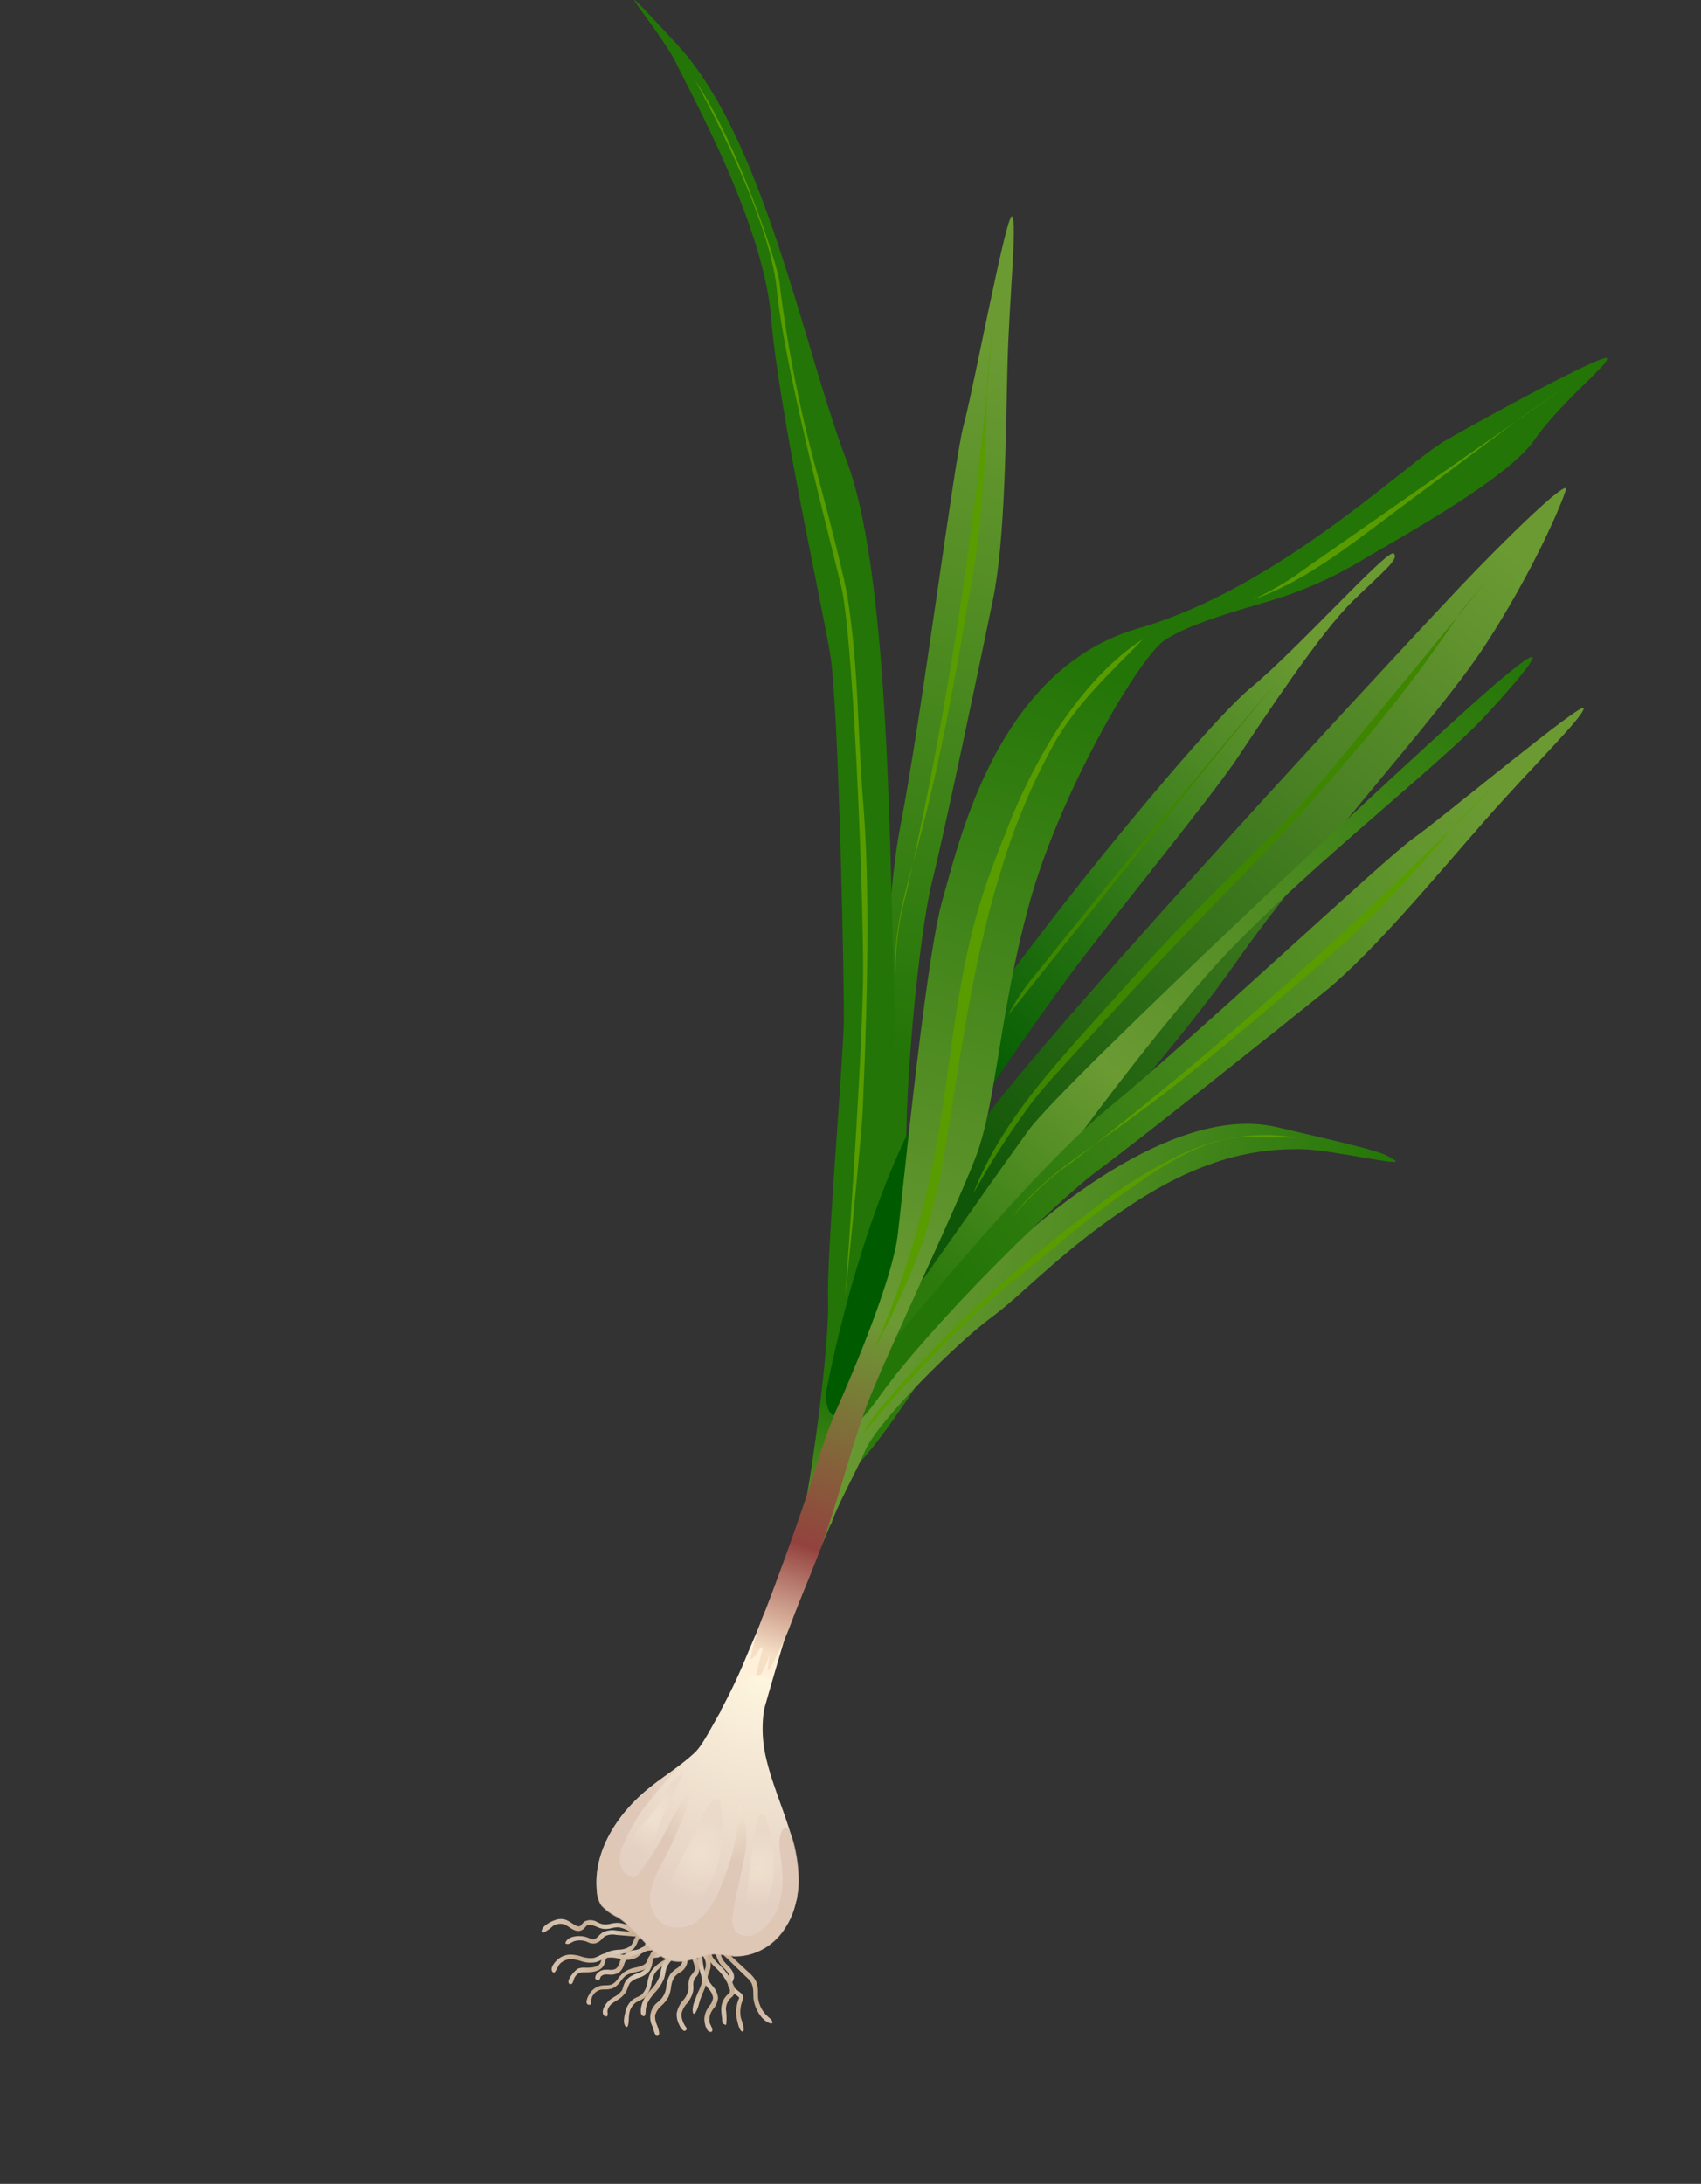<svg width="261" height="335" fill="none" xmlns="http://www.w3.org/2000/svg"><rect width="100%" height="100%" fill="#333333" stroke="none"/><path d="M135.485 182.367s-.624-38.779 2.664-55.626c3.288-16.848 8.302-56.513 9.713-61.538 1.411-5.025 6.669-33.154 7.448-31.99.778 1.162-.445 12.17-.723 22.858-.278 10.69-.322 26.63-2.231 35.927-1.909 9.298-7.565 36.228-9.395 43.492-1.831 7.264-4.72 34.121-3.728 47.713.991 13.592-3.748-.836-3.748-.836z" fill="url(#paint0_linear_1552_6070)"/><path d="M152.34 49.677a620.115 620.115 0 01-13.263 87.259 45.106 45.106 0 00-1.666 12.588c-.414-6.866 1.722-13.515 3.514-20.185 3.416-12.666 5.677-25.624 7.888-38.557.403-2.273.797-4.563 1.12-6.85a208.315 208.315 0 001.492-24.89l.915-9.365z" fill="#589C00"/><path d="M83.444 296.446c-.14.035-.237.03-.29-.102a.335.335 0 01-.008-.299c.243-.692 1.268-1.235 1.929-1.469a2.496 2.496 0 011.814-.055c.302.133.59.296.86.486.59.376.965.593 1.258.442.105-.084.2-.178.283-.282.12-.157.26-.297.416-.419a2.003 2.003 0 012 .137c.265.129.543.227.83.292.399.05.804.019 1.19-.09.381-.087.771-.13 1.162-.129.603.059 1.19.232 1.729.508.53.306 1.137.45 1.747.416l.212-.038c.209-.065.428-.088.646-.07.298.057.578.189.811.384l.177.062a2.337 2.337 0 003.014-.537l.579.443a3.065 3.065 0 01-3.953.716l-.214-.075a1.187 1.187 0 00-.49-.257c-.135.001-.27.021-.4.057l-.242.042a3.749 3.749 0 01-2.155-.46 4.565 4.565 0 00-1.46-.513 5.058 5.058 0 00-.988.119 3.562 3.562 0 01-1.452.112 4.719 4.719 0 01-.993-.349c-.617-.217-1.02-.358-1.342-.203-.104.083-.2.178-.283.282a2.068 2.068 0 01-.462.43c-.724.452-1.412-.001-2.046-.408a4.979 4.979 0 00-.732-.412 2.013 2.013 0 00-1.753.246 7.533 7.533 0 01-1.394.993z" fill="url(#paint1_radial_1552_6070)"/><path d="M90.068 307.357a.816.816 0 01-.08-.255 2.55 2.55 0 01.379-1.08 2.664 2.664 0 011.827-1.42c.255-.044.513-.066.772-.068.306.011.612-.03.904-.12.402-.217.74-.538.976-.928a5.63 5.63 0 01.84-.905 4.816 4.816 0 011.838-.767c.787-.189 1.456-.364 1.74-.928a2.54 2.54 0 00.105-.302 1.334 1.334 0 011.259-.97l.195-.03c.655-.137.979-1.181 1.234-2.066a4.271 4.271 0 00-.264.388 3.34 3.34 0 01-.773.914 2.658 2.658 0 01-1.338.391 2.95 2.95 0 00-.918.2 2.88 2.88 0 00-.513.414 3 3 0 01-.52.438 3.544 3.544 0 01-2.765.187 4.797 4.797 0 00-1.908-.12 4.145 4.145 0 00-.79.316 4.207 4.207 0 01-.962.368 4.676 4.676 0 01-2.257-.213 5.055 5.055 0 00-1.589-.262 2.368 2.368 0 00-1.593.754c-.201.211-.632 1.317-.85 1.296a.248.248 0 01-.19-.066c-.556-.548.268-1.487.654-1.86a3.034 3.034 0 011.914-.824 5.638 5.638 0 011.809.282 4.24 4.24 0 001.914.22c.278-.085.547-.193.806-.324a3.852 3.852 0 013.158-.303c.73.262 1.532.23 2.236-.09.154-.099.294-.215.42-.347a2.451 2.451 0 011.837-.767c.35-.002.695-.095.999-.27.232-.209.429-.455.581-.728.332-.505.743-1.151 1.491-1.029l.434.053-.146.415-.225.641c-.312 1.09-.692 2.454-1.805 2.684l-.253.038a.638.638 0 00-.692.562l-.132.377c-.473.823-1.366 1.031-2.22 1.254a4.265 4.265 0 00-1.612.563c-.263.23-.5.488-.708.768a3.21 3.21 0 01-1.266 1.151 3.45 3.45 0 01-1.166.184 5.044 5.044 0 00-.65.04 1.887 1.887 0 00-1.224.869 1.53 1.53 0 00-.255.729c-.067.189.094.457-.078.622a.382.382 0 01-.308.095.396.396 0 01-.273-.171z" fill="url(#paint2_radial_1552_6070)"/><path d="M95.93 310.742c-.368-.524-.099-1.531.024-2.081a3.193 3.193 0 011.241-2.006c.2-.127.408-.238.625-.332.215-.09.42-.202.613-.335a3.276 3.276 0 00.906-1.898 5.318 5.318 0 01.627-1.785 5.66 5.66 0 011.753-1.531 3.677 3.677 0 001.669-1.616c.084-.281.138-.569.161-.861.03-.408.128-.808.289-1.184.016-.065.038-.128.066-.189l.614.385a1.026 1.026 0 00-.031.088c-.155.44.102 1.039.416 1.671a2.242 2.242 0 01.56 1.934 2.247 2.247 0 01-1.21 1.608 3.16 3.16 0 00-.731.633 3.377 3.377 0 00-.552 1.571 5.203 5.203 0 01-.412 1.535 5.313 5.313 0 01-1.032 1.29 3.123 3.123 0 00-1.006 1.496 3.217 3.217 0 00.301 1.518c.1.318.461 1.221.25 1.5-.521.72-.867-1.152-.953-1.309a2.93 2.93 0 01.907-3.79 3.42 3.42 0 001.223-2.395 3.992 3.992 0 01.671-1.91c.255-.292.545-.55.863-.77.37-.209.671-.52.866-.896.163-.465-.134-1.106-.436-1.735l-.11-.25-.093.264a4.411 4.411 0 01-1.949 1.97 4.914 4.914 0 00-1.547 1.306 5.347 5.347 0 00-.552 1.571 3.82 3.82 0 01-1.157 2.29 3.244 3.244 0 01-.74.418 4.106 4.106 0 00-.523.282 2.574 2.574 0 00-.998 1.796c-.089.252-.006 1.947-.38 1.928a.228.228 0 01-.126-.044.498.498 0 01-.108-.137z" fill="url(#paint3_radial_1552_6070)"/><path d="M104.856 311.476a1.899 1.899 0 01-.587-.785 3.54 3.54 0 01-.439-1.849c.14-.733.473-1.415.963-1.977.398-.446.682-.98.83-1.558.037-.224.051-.451.04-.678a2.76 2.76 0 01.203-1.341c.105-.175.225-.34.357-.496a2.92 2.92 0 00.267-.358c.266-.514.015-1.166-.253-1.853a2.906 2.906 0 01-.202-2.443l.404-.748.253.809c.171.291.437.514.753.631.38.18.713.447.97.779a2.831 2.831 0 01.561 2.427c-.05.181-.112.357-.186.528-.079.17-.141.346-.185.528-.092.504.267.969.689 1.499.502.505.813 1.168.881 1.876a2.879 2.879 0 01-.688 1.637c-.156.197-.292.41-.406.634a2.66 2.66 0 00-.196 1.484c.074.393.504.897.405 1.3a.253.253 0 01-.31.159c-.593-.081-.785-1.066-.87-1.547a3.007 3.007 0 01.297-1.732c.134-.254.286-.498.455-.73.302-.341.495-.765.554-1.217a2.452 2.452 0 00-.732-1.415c-.459-.584-.971-1.259-.823-2.082.046-.255.133-.501.256-.729l.145-.415a2.17 2.17 0 00-.439-1.806 2.155 2.155 0 00-.717-.534 3.36 3.36 0 01-.534-.329c.062.414.182.817.356 1.198a2.958 2.958 0 01.214 2.447 2.364 2.364 0 01-.353.484 2.157 2.157 0 00-.259.375 1.99 1.99 0 00-.142 1.009 3.78 3.78 0 01-.047.816 4.403 4.403 0 01-.952 1.868 3.532 3.532 0 00-.84 1.626 3.47 3.47 0 00.715 1.987.46.46 0 01.053.414c-.159.17-.311.202-.461.107z" fill="url(#paint4_radial_1552_6070)"/><path d="M113.913 311.635c-.542-.106-.79-1.774-.89-2.092a5.472 5.472 0 01.306-2.843.873.873 0 00.088-.251.435.435 0 00-.161-.184 4.392 4.392 0 00-.408-.327c-.533-.413-1.108-.869-1.155-1.662.013-.203.05-.403.111-.597.046-.11.086-.224.119-.339.05-.505-.356-.916-.821-1.404a6.322 6.322 0 01-.749-.884 5.338 5.338 0 01-.527-1.357c-.204-.665-.368-1.245-.874-1.535l-2.121-1.282 2.393.629a.705.705 0 00.439-.044.785.785 0 011.006.354c.131.208.233.434.302.67l.145.39c.206.359.479.676.804.932l3.079 2.86c.401.338.736.748.988 1.209.244.59.353 1.226.321 1.863 0 .24.005.468.018.712a4.512 4.512 0 001.004 2.372c.271.308.568.592.889.849.258.231.555.872-.082.677-1.434-.504-2.395-2.436-2.524-3.837l-.026-.772a3.755 3.755 0 00-.263-1.504 3.789 3.789 0 00-.849-1.004l-2.981-2.897a4.061 4.061 0 01-1.002-1.17 4.435 4.435 0 01-.174-.471 1.805 1.805 0 00-.219-.501l-.089-.031-.062-.022c.254.417.437.873.543 1.349.107.41.262.806.462 1.179.194.278.416.536.663.769.506.531 1.087 1.13 1.002 1.975-.04.156-.093.307-.159.453-.065.117-.11.245-.133.377-.006.421.414.753.873 1.097l.441.353c.201.151.341.37.391.617.025.205-.014.414-.111.597a4.765 4.765 0 00-.259 2.507c.054.329.724 1.962.346 2.154a.326.326 0 01-.094.066z" fill="url(#paint5_radial_1552_6070)"/><path d="M87.236 304.074c-.121-.621 1.126-1.962 1.504-2.111.357-.11.73-.151 1.102-.122.915.011 1.915-.061 2.276-.725.06-.13.107-.264.141-.403.052-.188.117-.373.194-.553.507-.881 1.534-.986 2.429-1.081a3.137 3.137 0 001.89-.593 3.45 3.45 0 00.459-.785c.165-.488.482-.911.904-1.207.41-.207.866-.3 1.324-.27.519-.029.852-.053 1.046-.282.072-.139.124-.287.154-.44a1.232 1.232 0 01.861-.883l.107.701c-.088-.031-.18.191-.302.458a2.437 2.437 0 01-.321.594 1.912 1.912 0 01-1.602.538 2.083 2.083 0 00-.977.166 1.93 1.93 0 00-.625.895 3.64 3.64 0 01-.585.981 3.57 3.57 0 01-2.331.805c-.836.088-1.559.173-1.888.749a2.517 2.517 0 00-.15.427 2.663 2.663 0 01-.186.528c-.546.994-1.796 1.092-2.909 1.083a2.649 2.649 0 00-.836.087 1.686 1.686 0 00-.859.997c-.093.264-.194.836-.623.728a.336.336 0 01-.198-.282z" fill="url(#paint6_radial_1552_6070)"/><path d="M92.807 309.292c-.846-.65.197-2.091.795-2.545.209-.152.426-.288.647-.436a3.55 3.55 0 001.184-.996 5.43 5.43 0 00.225-.641c.097-.328.244-.638.436-.92a3.37 3.37 0 011.622-.998c.5-.132.954-.397 1.315-.767.223-.348.362-.744.406-1.156.08-.412.22-.81.415-1.181.209-.344.462-.659.753-.936a2.672 2.672 0 00.794-1.218 1.51 1.51 0 01.23-.653.884.884 0 01.756-.384.63.63 0 01.318.1c.096.06.173.145.225.246l-.65.322.075.026c.013.005-.075-.026-.119.057a1.086 1.086 0 00-.132.378l-.097.276a3.22 3.22 0 01-.902 1.321 3.458 3.458 0 00-.636.765c-.16.314-.277.648-.349.993a3.196 3.196 0 01-.512 1.458 3.51 3.51 0 01-1.622.998c-.5.132-.953.397-1.314.767-.138.225-.25.465-.336.715a3.525 3.525 0 01-.337.757c-.365.52-.848.945-1.41 1.241-.2.127-.401.255-.593.399a1.917 1.917 0 00-.755 1.062c-.083.239.13.837-.137.955a.3.3 0 01-.277-.097l-.018.092z" fill="url(#paint7_radial_1552_6070)"/><path d="M98.51 309.149c-.3-.274-.174-1.077-.11-1.379.169-.726.507-1.4.988-1.969.164-.225.348-.428.52-.636a5.95 5.95 0 001.279-1.951c.079-.248.139-.5.18-.756.068-.441.196-.872.379-1.279.167-.316.374-.608.617-.871.184-.22.351-.454.5-.699a4.13 4.13 0 00.361-1.554c.027-.347.078-.693.152-1.034a2.754 2.754 0 011.147-1.658 1.463 1.463 0 011.162-.171l-.234.666a.856.856 0 00-.617.108 2.053 2.053 0 00-.746 1.32 8.002 8.002 0 00-.145.937 4.802 4.802 0 01-.438 1.809 4.437 4.437 0 01-.582.812c-.201.231-.378.48-.53.746-.14.329-.238.674-.29 1.027a6 6 0 01-.195.836 6.382 6.382 0 01-1.421 2.197c-.172.208-.34.403-.5.616a4.164 4.164 0 00-.846 1.608c-.093.264-.014 1.407-.334 1.394a.403.403 0 01-.298-.119z" fill="url(#paint8_radial_1552_6070)"/><path d="M106.272 308.529a4.23 4.23 0 01.386-1.743 13.07 13.07 0 01.719-1.766l.035-.101c.102-.213.181-.436.234-.666a3.38 3.38 0 00-.164-1.583l-.04-.169a16.864 16.864 0 01-.479-3.063 5.58 5.58 0 01.547-3.126l.199-.325.684.466-.393.596a5.328 5.328 0 00-.282 2.372c.029.995.155 1.985.375 2.956l.052.173c.215.625.267 1.295.151 1.945a4.421 4.421 0 01-.283.805l-.035.1a13.652 13.652 0 00-.847 2.413c-.08.227-.579 1.647-.848.846a.065.065 0 00.037-.026.062.062 0 00.012-.044.065.065 0 00-.06-.06z" fill="url(#paint9_radial_1552_6070)"/><path d="M91.445 303.632a.409.409 0 01-.119-.183c.01-.231.09-.454.225-.641a1.778 1.778 0 011.334-.661l.536.004a1.87 1.87 0 001.069-.147c.29-.247.496-.58.588-.951a2.575 2.575 0 012.395-1.912c.682-.17 1.283-.312 1.484-.806.044-.102.08-.207.11-.314a1.48 1.48 0 01.406-.832 1.52 1.52 0 011.05-.295c.11.009.22.005.329-.011.668-.091 1.171-.761 1.589-2.111l.679.239c-.357 1.018-.86 2.451-2.187 2.606a3.417 3.417 0 01-.417.023.958.958 0 00-.576.108.989.989 0 00-.163.466 2.589 2.589 0 01-.15.427c-.296.842-1.183.996-1.971 1.228a2.8 2.8 0 00-1.457.646c-.2.246-.349.53-.434.836a2.477 2.477 0 01-.864 1.292 2.67 2.67 0 01-1.5.25l-.477-.012a1.132 1.132 0 00-.691.279c-.137.15-.124.352-.257.489a.414.414 0 01-.53-.017z" fill="url(#paint10_radial_1552_6070)"/><path d="M87.286 298.177a.49.49 0 01-.45-.045.184.184 0 01-.1-.036l.035-.1c.393-1.119 2.35-1.138 3.246-.837l.34.119c.241.126.51.191.781.19.284-.096.534-.274.717-.511.182-.186.38-.358.59-.513a3.404 3.404 0 012.112-.303l3.255.268a1.521 1.521 0 001.885-.821c.25-.447.632-.806 1.095-1.027l.255.682a1.717 1.717 0 00-.749.726 2.98 2.98 0 01-.883.904 2.837 2.837 0 01-1.656.209l-3.237-.276a2.67 2.67 0 00-1.665.193c-.17.121-.328.26-.47.413a2.035 2.035 0 01-1.111.711 2.062 2.062 0 01-1.173-.242 2.976 2.976 0 00-1.937-.116c-.263.064-.574.307-.88.412z" fill="url(#paint11_radial_1552_6070)"/><path d="M110.998 310.443c-.229-.236-.177-.543-.202-.876a8.498 8.498 0 01-.122-1.342 3.002 3.002 0 01.899-2.197l.128-.125a1.09 1.09 0 00.245-.253c.07-.201.096-.474-.083-.89a7.553 7.553 0 00-1.634-2.508l-.378-.373a7.186 7.186 0 01-.871-.941 2.515 2.515 0 01-.505-1.942 4.93 4.93 0 01.208-.591c.061-.134.11-.272.146-.415a1.255 1.255 0 00-.611-1.4l.352-.639a2.014 2.014 0 01.955 2.227 3.884 3.884 0 01-.185.528 3.042 3.042 0 00-.159.453 1.698 1.698 0 00.383 1.363c.235.307.501.589.792.843l.386.389a8.59 8.59 0 011.795 2.735 1.67 1.67 0 01.027 1.534c-.108.161-.24.305-.391.427l-.119.1a2.422 2.422 0 00-.668 1.699 9.58 9.58 0 01.059 2.167.22.22 0 01-.062.176.222.222 0 01-.226-.079l-.159-.07z" fill="url(#paint12_radial_1552_6070)"/><path d="M129.635 204.019s8.531-17.011 26.212-38.434c17.682-21.422 61.253-68.246 68.19-75.566 6.937-7.32 16.737-16.84 16.217-14.877-.52 1.963-5.129 12.755-12.456 23.963s-26.062 31.243-38.315 48.755c-12.253 17.511-46.847 55.387-53.211 63.572-6.365 8.185-9.304-2.758-6.637-7.413z" fill="url(#paint13_linear_1552_6070)"/><path d="M125.67 230.033s6.556-16.053 7.372-18.378c.817-2.326 5.615-16.793 6.273-21.885.657-5.092 9.731-18.016 11.759-19.323 2.027-1.307-3.718 7.166-5.108 9.798a81.41 81.41 0 00-5.517 13.778c-1.33 4.954-3.236 12.192-5.037 17.08-1.801 4.888-7.559 19.513-8.213 20.653-.655 1.139-1.739.646-1.529-1.723z" fill="url(#paint14_linear_1552_6070)"/><path d="M130.915 211.557s21.553-30.836 26.947-38.232c5.395-7.396 61.666-59.926 71.598-68.411 9.931-8.486 5.292-2.477-1.81 5.153-7.102 7.63-29.996 25.386-42.117 39.103-12.122 13.717-28.896 36.94-31.532 41.79-2.635 4.849-19.062 31.95-23.595 34.679-4.532 2.729-1.971-10.52.509-14.082z" fill="url(#paint15_linear_1552_6070)"/><path d="M132.502 219.992s5.439-47.677 4.704-68.154c-.736-20.477-.654-63.681-7.342-81.293-6.687-17.61-12.626-49.304-25.982-63.737s-2.579-2.19-.126 2.893c2.454 5.083 13.392 24.752 14.564 39 1.171 14.248 7.778 43.917 9.075 51.729 1.298 7.812 2.125 50.037 2.084 55.91-.042 5.873-2.637 35.671-2.421 43.103.216 7.432-2.708 28.233-3.822 32.812-1.113 4.579-6.469 16.493-8.725 21.871a83.54 83.54 0 01-3.999 8.409l6.623.052s4.124-14.521 4.888-16.173c.763-1.652 9.827-22.189 10.479-26.422z" fill="url(#paint16_linear_1552_6070)"/><path d="M127.435 221.347s19.338-21.151 23.857-26.172c4.518-5.021 27.311-26.272 44.563-22.289 17.252 3.983 16.245 3.954 18.137 5.084 1.892 1.131-9.907-1.643-14.215-1.688-4.308-.044-12.632.083-24.28 7.302-11.649 7.219-18.256 14.768-23.327 18.465-5.071 3.698-17.528 15.956-19.408 20.463-1.122 2.713-4.546 8.923-5.171 11.104-.624 2.181-1.524-9.219-.156-12.269z" fill="url(#paint17_linear_1552_6070)"/><path d="M126.691 213.969s5.113-29.126 16.852-47.989c11.739-18.864 41.134-54.528 48.322-60.433 7.189-5.905 21.089-21.468 21.987-20.645.897.824-1.411 2.569-6.317 7.327-4.907 4.757-13.661 18.019-17.612 23.959-3.951 5.941-19.203 24.588-25.345 32.823-6.141 8.235-17.885 25.219-20.139 29.708-2.255 4.489-9.92 21.931-11.279 28.739-1.36 6.809-5.924 13.931-6.469 6.511z" fill="url(#paint18_linear_1552_6070)"/><path d="M132.753 211.03s24.205-30.3 37.467-41.188c13.261-10.889 42.412-38.294 46.662-41.263 4.25-2.969 26.251-21.321 26.128-19.925-.123 1.397-8.061 9.115-15.123 17.154-7.062 8.039-17.213 20.33-24.605 26.29-7.392 5.961-28.914 23.111-34.95 27.543-6.035 4.432-25.359 23.329-33.283 34.426-7.923 11.097-2.296-3.037-2.296-3.037z" fill="url(#paint19_linear_1552_6070)"/><path d="M128.166 216.648s8.626-19.011 9.591-27.313c.966-8.302 4.325-42.533 6.885-51.391 2.559-8.857 8.334-35.28 29.988-41.54 21.655-6.261 40.862-25.185 47.171-28.83 6.31-3.643 23.863-13.151 24.727-12.636.865.515-6.912 6.567-11.126 12.612-4.214 6.046-21.529 15.44-26.581 18.48a61.808 61.808 0 01-14.336 6.262c-4.198 1.25-11.599 3.255-15.632 5.806-4.032 2.552-16.236 23.582-20.867 40.353-4.632 16.771-5.059 30.5-8.214 38.88-3.155 8.38-14.704 32.337-17.057 39.037l-.737 2.099c-1.758 5.369-3.261 10.814-5.04 16.161-1.704 5.135-3.969 10.015-5.819 15.084a60.724 60.724 0 01-2.892 6.142c-.071.202-.289.421-.477.313l.367-2.455a14.659 14.659 0 01-2.121 4.352c-.209-.172-.148-.504-.085-.764l1.16-4.633c-.465.077-.675.596-.938.984a2.673 2.673 0 01-.976.886 33.848 33.848 0 012.295-7.539c2.606-6.78 5.025-13.626 7.317-20.516a100.154 100.154 0 013.397-9.834z" fill="url(#paint20_linear_1552_6070)"/><path d="M106.64 268.813c-2.109 1.984-4.557 3.483-6.811 5.275-4.884 3.848-8.825 9.679-8.231 15.874.027.804.27 1.587.702 2.266a8.287 8.287 0 002.514 1.814c3.347 2.136 5.458 6.788 9.425 6.798 1.808-.001 3.478-1.052 5.287-1.137 1.047.051 2.089.158 3.124.32 4.06.268 7.727-2.934 9.07-6.797 1.342-3.863.747-8.082-.414-11.977-1.162-3.895-2.844-7.635-3.76-11.585a19.43 19.43 0 01.903-11.826c-5.11-4.279-8.889 8.174-11.809 10.975z" fill="url(#paint21_radial_1552_6070)"/><path style="mix-blend-mode:multiply" opacity=".76" d="M122.113 291.825l.124-.352c.123-.352.133-.744.177-1.109l.08-.227a22.263 22.263 0 00-.844-7.977c-.361-1.186-1.032-2.777-1.775-1.061-.617 1.435-.029 3.703.095 5.201.233 1.896.1 3.819-.393 5.665a7.643 7.643 0 01-3.313 4.485 2.792 2.792 0 01-3.304-.045 3.269 3.269 0 01-.499-2.604c.303-2.915 1.195-5.736 1.687-8.627a14.428 14.428 0 00-.669-8.636 35.724 35.724 0 01-3.203 13.587 11.092 11.092 0 01-3.343 4.572 4.709 4.709 0 01-5.347.297 4.933 4.933 0 01-1.77-4.857 17.443 17.443 0 012.068-4.922 60.21 60.21 0 004.34-10.548c-1.92 1.684-2.962 4.128-4.148 6.38a41.969 41.969 0 01-4.226 6.522 1.108 1.108 0 01-.568.45 3.35 3.35 0 01-1.762-1.099 4.476 4.476 0 01.313-4.31 25.926 25.926 0 012.583-4.74 74.075 74.075 0 015.658-6.697l-.126-.044c-1.378 1.027-2.806 1.994-4.16 3.072-4.883 3.848-8.824 9.679-8.23 15.874.027.804.27 1.587.702 2.266a8.285 8.285 0 002.514 1.814c3.347 2.136 5.458 6.788 9.425 6.797 1.809 0 3.478-1.051 5.288-1.136 1.046.051 2.088.157 3.123.32a9.137 9.137 0 008.089-4.727c.399-.654.727-1.348.981-2.07.175-.495.319-1.001.433-1.514z" fill="url(#paint22_radial_1552_6070)"/><path d="M230.251 119.438a620.946 620.946 0 01-65.797 58.856 44.4 44.4 0 00-9.293 8.639c4.058-5.521 9.966-9.348 15.56-13.328 10.688-7.542 20.689-16.145 30.663-24.672 1.744-1.505 3.5-3.006 5.207-4.567a208.017 208.017 0 0016.949-18.249l6.711-6.679zm-31.44 55.05a29.476 29.476 0 00-17.227 2.422 73.977 73.977 0 00-14.921 9.416 189.015 189.015 0 00-31.246 29.31 20.802 20.802 0 00-2.891 4.209 196.918 196.918 0 0118.295-19.428c3.522-3.267 7.329-5.982 10.978-9.092 3.65-3.109 7.602-6.197 11.643-9.014 4.963-3.51 10.477-7.221 16.68-7.866l8.689.043z" fill="#589C00"/><path d="M228.029 89.19a3270.196 3270.196 0 01-20.004 24.335c-2.841 3.463-5.695 6.923-8.711 10.241-4.77 5.215-9.939 10.036-14.909 15.054-5.745 5.818-11.241 11.894-16.691 18-7.15 7.966-14.445 16.106-18.352 26.227a123.427 123.427 0 019.083-14.078c1.407-1.793 2.922-3.492 4.462-5.182 7.19-7.881 14.38-15.762 21.811-23.403 7.431-7.641 15.045-15.444 21.972-23.7a220.08 220.08 0 0017.542-22.996l3.797-4.498zm-32.639 16.015a1960.935 1960.935 0 00-36.322 44.046 33.295 33.295 0 00-4.342 6.41l30.855-38.497 9.809-11.959z" fill="#3F8600"/><path d="M242.381 57.817l-41.852 29.214a45.453 45.453 0 01-8.311 4.96c7.003-2.44 13.06-6.935 18.999-11.373 7.431-5.551 14.857-11.1 22.277-16.645l8.887-6.156zm-79.816 53.552a87.182 87.182 0 00-8.264 16.413c-1.465 3.608-2.859 7.256-3.984 10.983-3.873 12.759-4.533 26.266-7.096 39.358a137.121 137.121 0 01-9.193 29.076 120.427 120.427 0 007.781-17.33 111.57 111.57 0 003.736-16.916c2.182-13.255 4.05-26.619 8.054-39.431a98.162 98.162 0 018.122-19.428c3.659-6.396 8.552-10.792 13.617-16.002-5.093 3.196-9.419 8.355-12.773 13.277zm-55.862-98.953s11.319 20.071 12.489 31.99c1.17 11.917 8.096 37.943 9.901 45.636 1.806 7.694 3.361 46.277 3.339 58.892-.021 12.615-2.748 50.034-2.748 50.034s2.636-25.774 2.714-29.093c.077-3.319 1.473-29.02.08-46.339-.968-11.89-.688-21.054-2.485-32.232-.539-3.295-3.867-16.028-4.617-18.72a202.1 202.1 0 01-5.77-29.276c-.347-3.115-6.685-21.804-12.903-30.892z" fill="#589C00"/><path style="mix-blend-mode:screen" opacity=".32" d="M98.55 285.09c1.663-1.675 2.187-3.934 2.962-6.02.775-2.085 4.046-7.94 2.831-6.813a6.171 6.171 0 00-2.392 3.07 17.876 17.876 0 01-2.383 3.484 18.377 18.377 0 00-2.51 3.128c-.76 1.315-.706 5.387 1.492 3.151z" fill="url(#paint23_radial_1552_6070)"/><path style="mix-blend-mode:screen" opacity=".32" d="M102.774 288.677a6.853 6.853 0 00-.848 2.413c-.058.424.002.855.173 1.247.172.392.449.728.8.973.511.278 1.11.346 1.67.191a5.466 5.466 0 002.858-2.061c3.238-4.03 3.827-9.612 3.153-14.734a1.084 1.084 0 00-.148-.504c-1.159-1.607-3.571 4.295-3.819 4.801l-3.839 7.674z" fill="url(#paint24_radial_1552_6070)"/><path style="mix-blend-mode:screen" opacity=".32" d="M114.298 293.118c-.064.543-.103 1.178.313 1.522a1.145 1.145 0 001.285.042c.394-.279.71-.654.919-1.089a14.484 14.484 0 001.941-7.296 22.619 22.619 0 00-.826-5.938c-.119-.465-.321-2.061-.906-2.125-.585-.065-.91 1.304-.984 1.716-.819 4.301-1.159 8.812-1.742 13.168z" fill="url(#paint25_radial_1552_6070)"/><defs><radialGradient id="paint1_radial_1552_6070" cx="0" cy="0" r="1" gradientUnits="userSpaceOnUse" gradientTransform="matrix(6.943 2.438 -2.437 6.938 93.437 296.164)"><stop stop-color="#DBCCBA"/><stop offset=".6" stop-color="#C8AE92"/><stop offset="1" stop-color="#D5BEA9"/></radialGradient><radialGradient id="paint2_radial_1552_6070" cx="0" cy="0" r="1" gradientUnits="userSpaceOnUse" gradientTransform="matrix(7.157 2.513 -2.511 7.152 93.352 300.9)"><stop stop-color="#DBCCBA"/><stop offset=".6" stop-color="#C8AE92"/><stop offset="1" stop-color="#D5BEA9"/></radialGradient><radialGradient id="paint3_radial_1552_6070" cx="0" cy="0" r="1" gradientUnits="userSpaceOnUse" gradientTransform="matrix(5.71 2.005 -2.004 5.706 100.935 304.254)"><stop stop-color="#DBCCBA"/><stop offset=".6" stop-color="#C8AE92"/><stop offset="1" stop-color="#D5BEA9"/></radialGradient><radialGradient id="paint4_radial_1552_6070" cx="0" cy="0" r="1" gradientUnits="userSpaceOnUse" gradientTransform="matrix(5.245 1.842 -1.841 5.241 107.487 305.08)"><stop stop-color="#DBCCBA"/><stop offset=".6" stop-color="#C8AE92"/><stop offset="1" stop-color="#D5BEA9"/></radialGradient><radialGradient id="paint5_radial_1552_6070" cx="0" cy="0" r="1" gradientUnits="userSpaceOnUse" gradientTransform="rotate(19.35 -837.264 481.698) scale(6.972 6.967)"><stop stop-color="#DBCCBA"/><stop offset=".6" stop-color="#C8AE92"/><stop offset="1" stop-color="#D5BEA9"/></radialGradient><radialGradient id="paint6_radial_1552_6070" cx="0" cy="0" r="1" gradientUnits="userSpaceOnUse" gradientTransform="rotate(19.35 -831.107 426.94) scale(6.226 6.221)"><stop stop-color="#DBCCBA"/><stop offset=".6" stop-color="#C8AE92"/><stop offset="1" stop-color="#D5BEA9"/></radialGradient><radialGradient id="paint7_radial_1552_6070" cx="0" cy="0" r="1" gradientUnits="userSpaceOnUse" gradientTransform="matrix(5.484 1.926 -1.925 5.48 97.635 302.92)"><stop stop-color="#DBCCBA"/><stop offset=".6" stop-color="#C8AE92"/><stop offset="1" stop-color="#D5BEA9"/></radialGradient><radialGradient id="paint8_radial_1552_6070" cx="0" cy="0" r="1" gradientUnits="userSpaceOnUse" gradientTransform="matrix(5.258 1.846 -1.845 5.254 101.862 302.137)"><stop stop-color="#DBCCBA"/><stop offset=".6" stop-color="#C8AE92"/><stop offset="1" stop-color="#D5BEA9"/></radialGradient><radialGradient id="paint9_radial_1552_6070" cx="0" cy="0" r="1" gradientUnits="userSpaceOnUse" gradientTransform="matrix(4.352 1.528 -1.527 4.349 107.233 302.463)"><stop stop-color="#DBCCBA"/><stop offset=".6" stop-color="#C8AE92"/><stop offset="1" stop-color="#D5BEA9"/></radialGradient><radialGradient id="paint10_radial_1552_6070" cx="0" cy="0" r="1" gradientUnits="userSpaceOnUse" gradientTransform="matrix(4.893 1.718 -1.717 4.889 97.172 299.275)"><stop stop-color="#DBCCBA"/><stop offset=".6" stop-color="#C8AE92"/><stop offset="1" stop-color="#D5BEA9"/></radialGradient><radialGradient id="paint11_radial_1552_6070" cx="0" cy="0" r="1" gradientUnits="userSpaceOnUse" gradientTransform="rotate(19.35 -822.364 423.764) scale(5.266 5.262)"><stop stop-color="#DBCCBA"/><stop offset=".6" stop-color="#C8AE92"/><stop offset="1" stop-color="#D5BEA9"/></radialGradient><radialGradient id="paint12_radial_1552_6070" cx="0" cy="0" r="1" gradientUnits="userSpaceOnUse" gradientTransform="rotate(19.35 -834.55 474.031) scale(5.306 5.302)"><stop stop-color="#DBCCBA"/><stop offset=".6" stop-color="#C8AE92"/><stop offset="1" stop-color="#D5BEA9"/></radialGradient><radialGradient id="paint21_radial_1552_6070" cx="0" cy="0" r="1" gradientUnits="userSpaceOnUse" gradientTransform="matrix(33.106 11.626 -11.617 33.082 116.894 257.236)"><stop stop-color="#FEF6DF"/><stop offset="1" stop-color="#E4D0C2"/></radialGradient><radialGradient id="paint22_radial_1552_6070" cx="0" cy="0" r="1" gradientUnits="userSpaceOnUse" gradientTransform="matrix(22.326 7.84 -7.835 22.31 111.139 273.626)"><stop stop-color="#FEF6DF"/><stop offset=".5" stop-color="#DDC4B3"/></radialGradient><radialGradient id="paint23_radial_1552_6070" cx="0" cy="0" r="1" gradientUnits="userSpaceOnUse" gradientTransform="matrix(5.283 1.855 -1.854 5.279 100.258 278.658)"><stop stop-color="#FEF6DF"/><stop offset="1" stop-color="#E4D0C2"/></radialGradient><radialGradient id="paint24_radial_1552_6070" cx="0" cy="0" r="1" gradientUnits="userSpaceOnUse" gradientTransform="matrix(6.616 2.323 -2.322 6.611 107.26 284.923)"><stop stop-color="#FEF6DF"/><stop offset="1" stop-color="#E4D0C2"/></radialGradient><radialGradient id="paint25_radial_1552_6070" cx="0" cy="0" r="1" gradientUnits="userSpaceOnUse" gradientTransform="matrix(5.773 2.027 -2.026 5.769 116.523 286.741)"><stop stop-color="#FEF6DF"/><stop offset="1" stop-color="#E4D0C2"/></radialGradient><linearGradient id="paint0_linear_1552_6070" x1="162.088" y1="55.995" x2="133.305" y2="161.125" gradientUnits="userSpaceOnUse"><stop stop-color="#6B9A33"/><stop offset="1" stop-color="#237507"/></linearGradient><linearGradient id="paint13_linear_1552_6070" x1="150.978" y1="183.275" x2="232.768" y2="85.509" gradientUnits="userSpaceOnUse"><stop stop-color="#105608"/><stop offset="1" stop-color="#6B9A33"/></linearGradient><linearGradient id="paint14_linear_1552_6070" x1="135.539" y1="200.12" x2="140.532" y2="201.874" gradientUnits="userSpaceOnUse"><stop stop-color="#6B9A33"/><stop offset="1" stop-color="#237507"/></linearGradient><linearGradient id="paint15_linear_1552_6070" x1="144.996" y1="198.698" x2="230.888" y2="97.047" gradientUnits="userSpaceOnUse"><stop stop-color="#2C7A0C"/><stop offset=".32" stop-color="#6B9A33"/><stop offset="1" stop-color="#237507"/></linearGradient><linearGradient id="paint16_linear_1552_6070" x1="94.06" y1="243.88" x2="99.284" y2="210.443" gradientUnits="userSpaceOnUse"><stop stop-color="#FFF0DA"/><stop offset=".32" stop-color="#6B9A33"/><stop offset="1" stop-color="#237507"/></linearGradient><linearGradient id="paint17_linear_1552_6070" x1="137.044" y1="193.942" x2="200.778" y2="216.323" gradientUnits="userSpaceOnUse"><stop stop-color="#6B9A33"/><stop offset="1" stop-color="#237507"/></linearGradient><linearGradient id="paint18_linear_1552_6070" x1="211.677" y1="110.005" x2="151.383" y2="170.138" gradientUnits="userSpaceOnUse"><stop stop-color="#6B9A33"/><stop offset="1" stop-color="#005B00"/></linearGradient><linearGradient id="paint19_linear_1552_6070" x1="233.714" y1="130.579" x2="144.605" y2="193.394" gradientUnits="userSpaceOnUse"><stop stop-color="#6B9A33"/><stop offset="1" stop-color="#237507"/></linearGradient><linearGradient id="paint20_linear_1552_6070" x1="144.91" y1="261.949" x2="191.612" y2="109.313" gradientUnits="userSpaceOnUse"><stop stop-color="#F6E0C5"/><stop offset=".11" stop-color="#93423E"/><stop offset=".34" stop-color="#6B9A33"/><stop offset="1" stop-color="#237507"/></linearGradient></defs></svg>